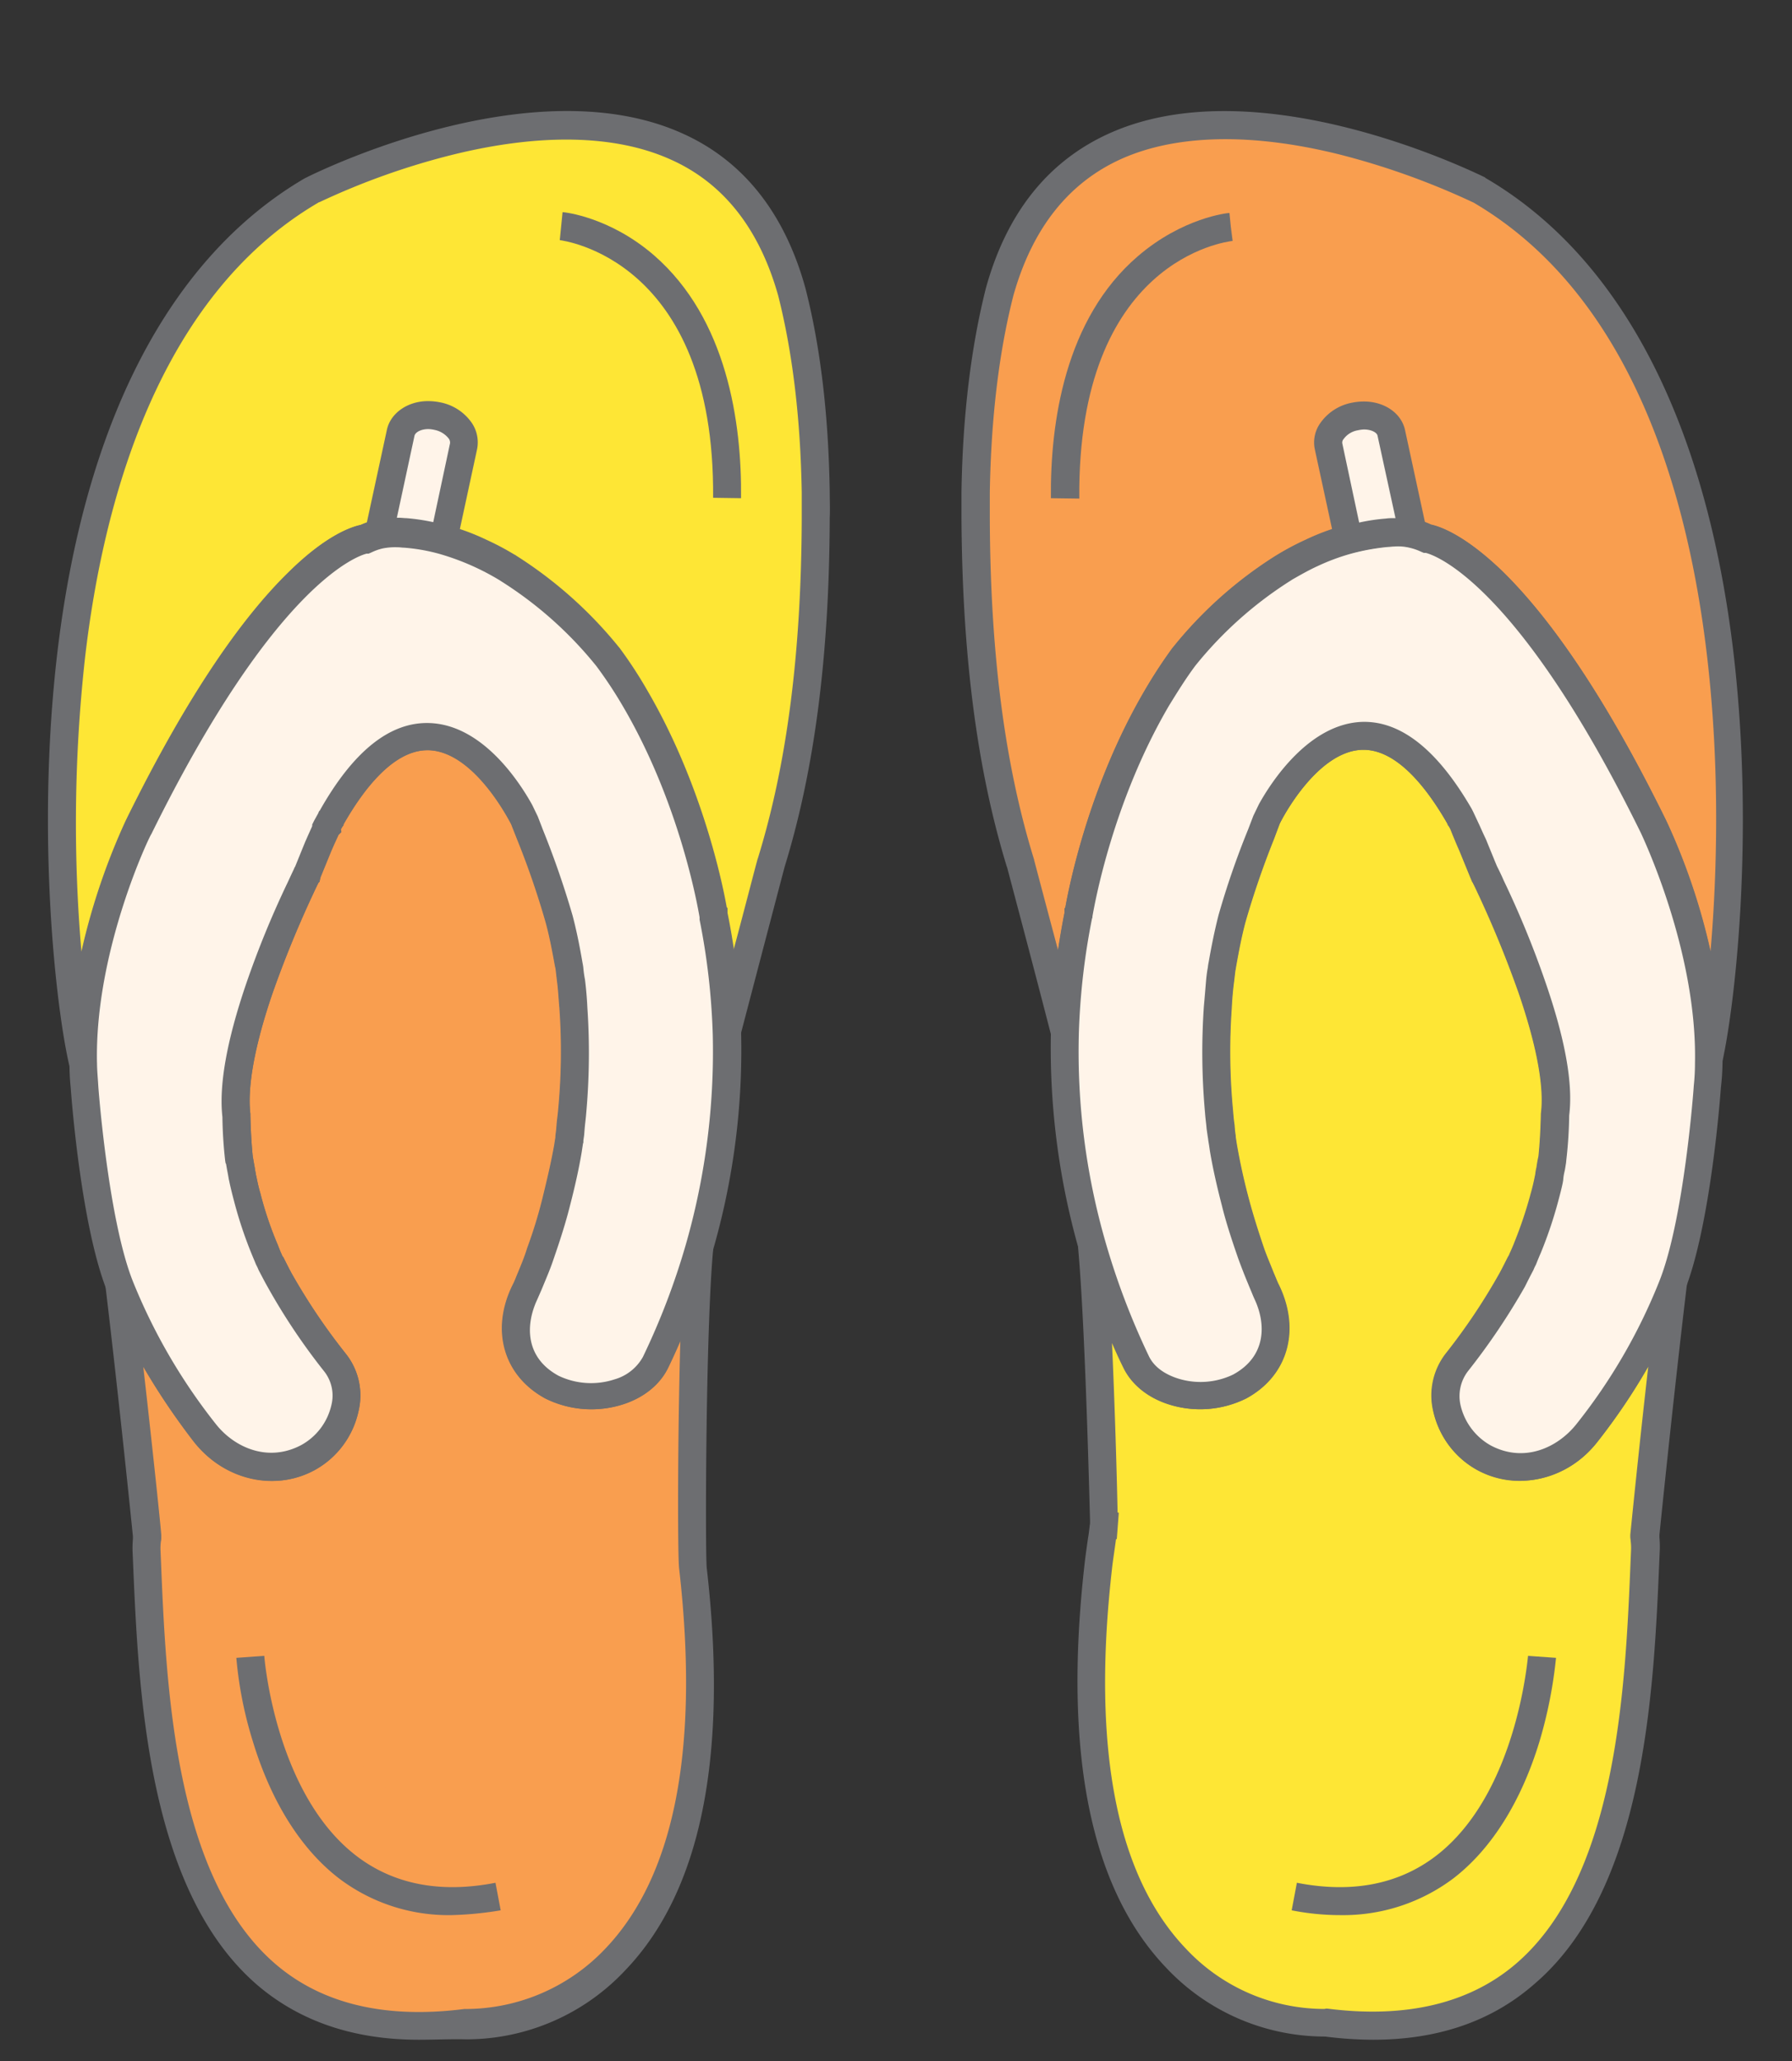<svg xmlns="http://www.w3.org/2000/svg" viewBox="-12 -27.8 448.79 516.01"><rect x="-12" y="-27.8" width="448.79" height="516.01" fill="#333333" stroke="none"/><title>Depositphotos_104915792_14</title><g data-name="Layer 2"><g data-name="Layer 1"><g data-name="Layer 2"><g data-name="Layer 1-2"><path fill="#6d6e71" d="M79.79 256.11l2.4-2.4h-3.4 3.4l2.6-2.5 1 2.5h-3.5l-2.5 2.4z"/><path d="M25 356.81c-.1 1.1-.2 2.3-.2 3.4 2 46.9 4.1 128 80 118.4 0 0 70.5 4.8 56.9-114-.4-3.5-.4-59.3 1.6-80.4a177.19 177.19 0 0 1-11 28.9c-4.2 8.6-17.8 10.6-25.9 6.2-9.7-5.2-11-15.1-6.8-23.7l.3-.7 1.2-2.7c.8-2.1 1.7-4.1 2.4-6.2 1.5-4.3 2.9-8.6 4-13s2.2-8.9 2.9-13.5a18.46 18.46 0 0 1 .4-2.3c0-.1.1-.6.2-1.7.2-1.7.4-3.5.6-5.2a161.11 161.11 0 0 0 .3-26l-.6-6.9-.3-2.7a7.39 7.39 0 0 0-.2-1.2c-.7-3.9-1.5-7.7-2.5-11.6-2.3-8.5-5.6-16.7-8.8-25-.5-.9-22.5-45.7-48.4 0l-1.1 2v.3c-.2.4-1.8 4.1-2 4.6l-2.7 6.6v.1c-.2.4-.8 1.7-1.8 3.7-3.9 8.2-7.4 16.7-10.5 25.3-3.8 11.2-6.8 23.3-5.7 31.8.1 3.6.2 7.3.6 10.9.1.1.7 4.2.8 4.7.4 1.6.7 3.3 1.2 4.9a99.34 99.34 0 0 0 4.2 12.7c.4 1 .8 1.9 1.2 2.8a5.89 5.89 0 0 0 .4.8c.8 1.5 1.5 3.1 2.4 4.6a153.39 153.39 0 0 0 14 20.7c6.1 7.7 1.5 19.3-6.8 23.7-9.5 5.1-19.9 1.4-25.9-6.2a148.09 148.09 0 0 1-21.2-36.5c3.4 29.2 6.7 61.6 6.8 62.4z" fill="#f99e4f"/><path d="M92.89 482.81c-16.1 0-29.5-4.5-40.1-13.4-28-23.7-30.1-73.7-31.5-106.8l-.1-2.3a28.1 28.1 0 0 1 .1-2.9v-.6c-.3-3-3.4-33.5-6.8-62l-3.2-26.4 9.9 24.7a144 144 0 0 0 20.7 35.6c4.6 5.9 13.1 9.8 21.5 5.3a15.54 15.54 0 0 0 7.5-10 9.79 9.79 0 0 0-1.8-8.4 156.78 156.78 0 0 1-14.2-21.2c-.8-1.4-1.5-2.8-2.2-4.1l-.3-.7-.2-.4-.2-.4c-.4-1-.8-1.9-1.2-2.9a104.09 104.09 0 0 1-4.3-13c-.4-1.5-.8-3.1-1.1-4.5l-.1-.5c-.1-.3-.2-1.1-.4-2.1s-.3-1.7-.4-2.2l-.1-.1-.1-.6a109.15 109.15 0 0 1-.7-11c-.9-7.9 1.1-19.1 5.9-33.2A237.16 237.16 0 0 1 60 193.11c.7-1.5 1.2-2.6 1.5-3.2l.2-.5.1-.1c1.7-4.2 1.7-4.2 2.6-6.4.1-.2.4-.9.8-1.8l.9-2v-.4l.5-1 1-1.8.2-.5.2-.2c8.4-14.8 17.6-22.2 27.4-21.9 13.4.4 22.7 14.9 25.8 20.5h1.4v2.9l1.3 3.4a225.14 225.14 0 0 1 7.4 21.4c.9 3.4 1.7 7.2 2.5 11.9a10.5 10.5 0 0 1 .2 1.3 27 27 0 0 0 .4 2.8c.3 2.4.5 4.8.6 7a168.89 168.89 0 0 1-.3 26.6c-.1 1.3-.3 2.7-.4 4l-.1 1.3c-.1.8-.2 1.3-.2 1.5v.4l-.1.3c-.1.7-.2 1.3-.3 2-.7 4.2-1.7 8.7-3 13.7-1 4-2.4 8.4-4.1 13.3-.7 2.1-1.5 4-2.5 6.4-.4 1-.8 1.9-1.2 2.8l-.3.7c-3 6.3-3.2 14.6 5.3 19.2a18.87 18.87 0 0 0 14 .9 11.85 11.85 0 0 0 7.1-5.6 179.31 179.31 0 0 0 10.8-28.3l6.9 1.3c-1.9 20.6-2 76.3-1.6 79.7 5.4 47-1.4 80.9-20.4 100.7a54.59 54.59 0 0 1-39.9 17.3c-3.7-.1-7.7.1-11.81.1zm-69-168.4c2.5 21.9 4.5 41.3 4.5 42.1v.5a4.1 4.1 0 0 1-.1 1.1 13.4 13.4 0 0 0-.1 2l.1 2.3c1.3 31.9 3.3 80 29 101.7 11.6 9.8 27.4 13.5 47 11h.6a48.23 48.23 0 0 0 34.8-15.2c17.3-18.2 23.5-50.2 18.4-95-.4-3.1-.4-32.9.3-57.2-1 2.3-2 4.6-3.1 6.8-2 4.2-6 7.5-11.2 9.2a25.9 25.9 0 0 1-19.5-1.4c-10.4-5.6-13.8-17-8.3-28.3l.3-.6c.4-.8.7-1.7 1.1-2.6.9-2.2 1.7-4.1 2.3-6.1a117.18 117.18 0 0 0 3.9-12.7c1.2-4.9 2.2-9.2 2.9-13.2.1-.6.2-1.3.3-1.9v-.2c0-.3.1-.8.2-1.8l.1-1.2c.1-1.3.3-2.5.4-3.8a154 154 0 0 0 .3-25.4c-.2-2.2-.3-4.5-.6-6.7-.1-.9-.2-1.7-.3-2.6a6.53 6.53 0 0 0-.2-1.1c-.8-4.4-1.5-8-2.4-11.2a208.5 208.5 0 0 0-7.1-20.6l-1.5-3.8c-.7-1.3-9.4-18.2-20.7-18.5H95c-8.6 0-16.1 9.9-21 18.5l-.1.4-.2.2-.4.7.1.7-.7.7-1.1 2.4-.7 1.6-2.7 6.6L68 193l-.2.1c-.3.6-.8 1.6-1.3 2.7q-5.7 12.15-10.2 24.9c-4.5 13.1-6.4 23.6-5.6 30.3v.4c.1 4.1.3 7.3.6 10.3.1.5.2 1.2.5 2.8.1.8.3 1.6.3 1.8l.1.4c.3 1.5.6 2.9 1 4.2a88.71 88.71 0 0 0 4.1 12.3c.4.9.7 1.8 1.1 2.7l.1.2.2.5.3.4c.7 1.4 1.3 2.6 2 3.9a153.64 153.64 0 0 0 13.7 20.3 16.78 16.78 0 0 1 3.1 14.2 22.46 22.46 0 0 1-11 14.8c-10.2 5.5-22.7 2.5-30.3-7.1a179.93 179.93 0 0 1-12.6-18.7z" fill="#6d6e71"/><path d="M8.79 238.31c-.6-29.5 13.9-59.1 13.9-59.1C56 111.31 78 107.11 79.39 107a13.86 13.86 0 0 1 3.6-1.2 15.61 15.61 0 0 1 4.8-.4 9.7 9.7 0 0 1 1.7.1 50.87 50.87 0 0 1 9.6 1.8 63.76 63.76 0 0 1 9.2 3.4c2.3 1.1 4.6 2.3 6.8 3.6.1.1.2.1.3.2a100.57 100.57 0 0 1 24.9 22.2 114.44 114.44 0 0 1 6.8 10.3c14.5 24.8 19.2 51.4 19.6 54v.2a172 172 0 0 1 3.4 29.5c5.3-20.2 10.5-39.9 11.1-42.3v-.2c5.9-19 11-45.7 11.2-86.4v-6.3c-.3-20.5-2.6-37-6-50.2-20.2-73.1-113.8-28.5-120-25.5l-.1.1H66C-12 65.71 2.59 212.21 8.79 238.31z" fill="#fee635"/><path d="M13 271l-7.6-31.9c-3.3-13.9-8.4-57.3-3.1-103C9.1 77.9 30.5 36.7 64.2 16.9l.6-.3c5.8-2.9 57.7-27.4 94.1-11 15.2 6.8 25.6 19.9 30.8 38.7 3.8 14.8 5.8 31.9 6.1 51.1 0 2.1.1 4.2 0 6.4-.1 34.5-3.8 63.1-11.3 87.4-1 3.8-6.1 23.2-11.1 42.3l-6.2 23.9-.7-24.7a172.71 172.71 0 0 0-3.2-28.7v-.6c-.5-2.9-5-28.6-19.2-52.8a107.86 107.86 0 0 0-6.6-10 97 97 0 0 0-23.9-21.3l-.3-.2a62.2 62.2 0 0 0-15-6.6 45.91 45.91 0 0 0-9-1.6c-.5 0-1-.1-1.6-.1a15.83 15.83 0 0 0-3.8.3 13.32 13.32 0 0 0-2.8 1l-.7.3h-.5c-2 .5-22.8 7.1-53.9 70.2-.1.3-14.1 29.3-13.5 57.5zM67.59 23c-40 23.5-53.8 74.9-58.3 113.9a376 376 0 0 0-.9 73.5 164.59 164.59 0 0 1 11.1-32.8c14.1-28.7 27.9-49.7 41-62.4 9.3-9.1 15.5-11.1 17.8-11.6a24.3 24.3 0 0 1 3.8-1.3 22.77 22.77 0 0 1 5.8-.5c.6 0 1.2.1 1.8.1a51.89 51.89 0 0 1 10.3 1.9 56.57 56.57 0 0 1 9.7 3.6 67 67 0 0 1 7 3.7 2.19 2.19 0 0 1 .5.3 105.93 105.93 0 0 1 25.7 22.9l.1.1a109.31 109.31 0 0 1 7 10.7c13.8 23.6 18.9 48.6 19.9 54.3l.2.2v1.2c.6 3.1 1.2 6.2 1.6 9.3 3-11.2 5.3-20.2 6-22.7a1 1 0 0 1 .1-.3c7.3-23.6 10.9-51.5 11-85.3v-6.2c-.3-18.6-2.3-35.2-5.9-49.4-4.7-16.7-13.7-28.2-27-34.1-13.8-6.2-32.7-6.6-54.8-1.1A181.46 181.46 0 0 0 68 22.81h-.1zm95.6 178.4zm6.9-1zM67.79 22.91zm-3-6.3z" fill="#6d6e71"/><path d="M8.79 238.31c0 2 .2 3.9.3 5.9 0 0 2.4 33.9 9 50.2a148.09 148.09 0 0 0 21.2 36.5c6 7.6 16.3 11.3 25.9 6.2 8.2-4.4 12.8-16.1 6.8-23.7a154.42 154.42 0 0 1-14-20.8c-.8-1.5-1.6-3-2.4-4.6-.1-.3-.3-.5-.4-.8-.4-.9-.8-1.9-1.2-2.8a94.42 94.42 0 0 1-4.2-12.7c-.4-1.6-.8-3.2-1.2-4.9-.1-.5-.7-4.5-.8-4.7a98.18 98.18 0 0 1-.6-10.9c-1.1-8.6 1.9-20.7 5.7-31.8a263.7 263.7 0 0 1 10.4-25.3c1-2 1.6-3.4 1.8-3.7v-.1c1.8-4.5 1.8-4.5 2.7-6.7.2-.4 1.8-4.2 2-4.6l1.1-2c25.9-45.7 47.9-.9 48.4 0 3.2 8.3 6.5 16.4 8.8 25 1 3.8 1.8 7.7 2.5 11.6.1.5.1.9.2 1.2l.3 2.7c.3 2.3.4 4.6.6 6.9a161.11 161.11 0 0 1-.3 26c-.1 1.7-.4 3.5-.6 5.2-.1 1.1-.2 1.7-.2 1.7a18.46 18.46 0 0 1-.4 2.3c-.8 4.5-1.8 9-2.9 13.5s-2.5 8.7-4 13c-.7 2.1-1.6 4.2-2.4 6.2l-1.2 2.7-.3.7c-4.2 8.6-2.9 18.5 6.8 23.7 8.1 4.4 21.7 2.4 25.9-6.2a177.19 177.19 0 0 0 11-28.9 176.55 176.55 0 0 0 6.8-53.6 170.89 170.89 0 0 0-3.4-29.4v-.2c-.4-2.6-5.1-29.3-19.6-54-2.1-3.6-4.4-7-6.8-10.4-6.7-8.1-15.2-16.3-24.9-22.2-.1-.1-.2-.1-.3-.2a73 73 0 0 0-6.8-3.6 59.67 59.67 0 0 0-9.2-3.4 52.4 52.4 0 0 0-9.6-1.8 9.15 9.15 0 0 0-1.7-.1 19.47 19.47 0 0 0-4.8.4 25.33 25.33 0 0 0-3.6 1.2c-1.3.2-23.4 4.4-56.7 72.2.2 0-14.3 29.6-13.7 59.1z" fill="#fff4e9"/><path d="M56 342.91a24.68 24.68 0 0 1-19.4-9.9 150.32 150.32 0 0 1-21.7-37.4c-6.7-16.6-9.1-49.8-9.2-51.2a57.36 57.36 0 0 1-.3-6c-.6-30 13.6-59.5 14.2-60.8 14.1-28.7 27.9-49.7 41-62.4 9.3-9.1 15.5-11.1 17.8-11.6a24.3 24.3 0 0 1 3.8-1.3 22.77 22.77 0 0 1 5.8-.5c.6 0 1.2.1 1.8.1a60 60 0 0 1 10.3 1.8 56.57 56.57 0 0 1 9.7 3.6 67 67 0 0 1 7 3.7 2.19 2.19 0 0 1 .5.3 105.93 105.93 0 0 1 25.7 22.9l.1.1a109.31 109.31 0 0 1 7 10.7c13.8 23.6 18.9 48.6 19.9 54.3l.2.2v1.2a174.35 174.35 0 0 1 3.4 29.7 180.43 180.43 0 0 1-7 54.6 184.49 184.49 0 0 1-11.2 29.5c-2 4.2-6 7.5-11.2 9.2a25.9 25.9 0 0 1-19.5-1.4c-10.4-5.6-13.8-17-8.3-28.3l.3-.6c.4-.8.7-1.7 1.1-2.6.9-2.2 1.7-4.1 2.3-6.1A117.18 117.18 0 0 0 124 272c1.2-4.9 2.2-9.2 2.9-13.2.1-.6.2-1.3.3-1.9v-.2c0-.3.1-.8.2-1.8l.1-1.2c.1-1.3.3-2.5.4-3.8a154 154 0 0 0 .3-25.4c-.2-2.2-.3-4.5-.6-6.7-.1-.9-.2-1.7-.3-2.6a6.53 6.53 0 0 0-.2-1.1c-.8-4.4-1.5-8-2.4-11.2a208.5 208.5 0 0 0-7.1-20.6l-1.5-3.8c-.7-1.3-9.4-18.2-20.7-18.5h-.3c-8.6 0-16.1 9.9-21 18.5l-.1.4-.2.2-.4.7.1.7-.7.7-1.1 2.4-.7 1.6-2.7 6.6-.3 1.2-.2.1c-.3.6-.8 1.6-1.3 2.7q-5.7 12.15-10.2 24.9c-4.5 13.1-6.4 23.6-5.6 30.3v.4c.1 4.1.3 7.3.6 10.3.1.5.2 1.2.5 2.8.1.8.3 1.6.3 1.8l.1.4c.3 1.5.6 2.9 1 4.2a88.71 88.71 0 0 0 4.1 12.3c.4.9.7 1.8 1.1 2.7l.1.2.2.5.3.4c.7 1.4 1.3 2.6 2 3.9a153.64 153.64 0 0 0 13.7 20.3 16.78 16.78 0 0 1 3.1 14.2A22 22 0 0 1 56 342.91zm-43.7-104.7c0 1.9.2 3.8.3 5.6 0 .4 2.5 33.7 8.7 49.2a144 144 0 0 0 20.7 35.6c4.6 5.9 13.1 9.8 21.5 5.3a15.3 15.3 0 0 0 7.5-10 9.79 9.79 0 0 0-1.8-8.4 156.78 156.78 0 0 1-14.2-21.2c-.8-1.4-1.5-2.8-2.2-4.1l-.3-.7-.2-.4-.2-.4c-.4-1-.8-1.9-1.2-2.9a104.09 104.09 0 0 1-4.3-13c-.4-1.5-.8-3.1-1.1-4.5l-.1-.5c-.1-.3-.2-1.1-.4-2.1s-.3-1.7-.4-2.2l-.1-.1-.1-.6a109.15 109.15 0 0 1-.7-11c-.9-7.9 1.1-19.1 5.9-33.2A237.16 237.16 0 0 1 60.09 193c.7-1.5 1.2-2.6 1.5-3.2l.2-.5.1-.1c1.7-4.2 1.7-4.2 2.6-6.4.1-.2.4-.9.8-1.8l.9-2v-.4l.5-1 1-1.8.2-.5.2-.2c8.4-14.9 17.6-22.2 27.4-21.9 13.4.4 22.7 14.9 25.8 20.5l1.4 2.9L124 180a225.14 225.14 0 0 1 7.4 21.4c.9 3.4 1.7 7.2 2.5 11.9a10.5 10.5 0 0 1 .2 1.3 27 27 0 0 0 .4 2.8c.3 2.4.5 4.8.6 7a168.89 168.89 0 0 1-.3 26.6c-.1 1.3-.3 2.7-.4 4l-.1 1.3c-.1.8-.2 1.3-.2 1.5v.4l-.1.3c-.1.7-.2 1.3-.3 2-.7 4.2-1.7 8.7-3 13.7-1 4-2.4 8.4-4.1 13.3-.7 2.1-1.5 4-2.5 6.4-.4 1-.8 1.9-1.2 2.8l-.3.7c-3 6.3-3.2 14.6 5.3 19.2a18.87 18.87 0 0 0 14 .9 11.85 11.85 0 0 0 7.1-5.6 179.31 179.31 0 0 0 10.8-28.3 175.25 175.25 0 0 0 6.7-52.5 171.63 171.63 0 0 0-3.3-28.7v-.6c-.5-2.9-5-28.6-19.2-52.8a107.86 107.86 0 0 0-6.6-10 97 97 0 0 0-23.9-21.3l-.3-.2a62.2 62.2 0 0 0-15-6.6 45.91 45.91 0 0 0-9-1.6c-.5 0-1-.1-1.6-.1a15.83 15.83 0 0 0-3.8.3 13.32 13.32 0 0 0-2.8 1l-.7.3h-.5c-2 .5-22.8 7.1-53.9 70.2-.21 0-14.21 29-13.61 57.21zm150.9-36.8zm6.9-1z" fill="#6d6e71"/><path d="M82.89 105.71a15.61 15.61 0 0 1 4.8-.4 9.7 9.7 0 0 1 1.7.1 50.87 50.87 0 0 1 9.6 1.8L104 84c.7-3.2-2.2-6.6-6.6-7.6a8.2 8.2 0 0 0-2.2-.2c-3.4 0-6.3 1.7-6.9 4.4z" fill="#fff4e9"/><path d="M101.69 111.51l-3.6-1a45.91 45.91 0 0 0-9-1.6c-.5 0-1-.1-1.6-.1a15.83 15.83 0 0 0-3.8.3l-5.4 1.2 6.6-30.5c.9-4.2 5.2-7.2 10.3-7.2a15.26 15.26 0 0 1 3 .3 12.5 12.5 0 0 1 8 5.2 8.72 8.72 0 0 1 1.3 6.5zm-14.3-9.7H88c.6 0 1.2.1 1.8.1a51.61 51.61 0 0 1 6.7 1l4.2-19.7a1.68 1.68 0 0 0-.3-1.2 6 6 0 0 0-3.6-2.2 7.72 7.72 0 0 0-1.5-.2c-1.9 0-3.3.8-3.5 1.7z" fill="#6d6e71"/><path d="M50.59 386.91s5 71 62 60" fill="#f99e4f"/><path d="M101.09 451.61a45.41 45.41 0 0 1-28.2-9.2c-9.5-7.3-17-19.2-21.6-34.4a98.23 98.23 0 0 1-4.1-20.8l7-.5c0 .3 2.7 34.5 23.1 50.1 9.3 7.1 21 9.4 34.8 6.7l1.3 6.9a86.77 86.77 0 0 1-12.3 1.2z" fill="#6d6e71"/><path d="M128.59 28.91s42 4 41.5 68" fill="#fee635"/><path d="M173.59 96.91l-7-.1c.5-60.1-38-64.4-38.4-64.5l.7-7c.5 0 11.8 1.2 22.9 10.8 18.3 15.89 22 41.89 21.8 60.8z" fill="#6d6e71"/><path fill="#6d6e71" d="M344.99 256.11l-2.5-2.4h-3.5l1-2.5 2.5 2.5h3.5-3.5l2.5 2.4z"/><path d="M399.79 356.81c.1 1.1.2 2.3.2 3.4-2 46.9-4.1 128-80 118.4 0 0-70.5 4.8-56.9-114 .4-3.5 1.4-10.8 1.4-10.8v-.1s-1-48.4-3-69.5a177.19 177.19 0 0 0 11 28.9c4.2 8.6 17.8 10.6 25.9 6.2 9.6-5.2 11-15.1 6.8-23.7l-.3-.7-1.2-2.7c-.8-2.1-1.7-4.1-2.4-6.2-1.5-4.3-2.9-8.6-4-13s-2.2-8.9-2.9-13.5a18.46 18.46 0 0 0-.4-2.3c0-.1-.1-.6-.2-1.7-.2-1.7-.4-3.5-.5-5.2a161.11 161.11 0 0 1-.3-26l.6-6.9.3-2.7a7.38 7.38 0 0 1 .2-1.2c.7-3.9 1.5-7.7 2.5-11.6 2.3-8.5 5.6-16.7 8.8-25 .5-.9 22.5-45.7 48.4 0l1.1 2v.3c.2.4 1.8 4.1 2 4.6l2.7 6.6v.1c.2.4.8 1.7 1.8 3.7a253.53 253.53 0 0 1 10.4 25.3c3.8 11.2 6.8 23.3 5.7 31.8-.1 3.6-.2 7.3-.6 10.9-.1.1-.7 4.2-.8 4.7-.4 1.6-.7 3.3-1.1 4.9a99.34 99.34 0 0 1-4.2 12.7c-.4 1-.8 1.9-1.2 2.8a5.9 5.9 0 0 1-.4.8c-.8 1.5-1.5 3.1-2.4 4.6a171.17 171.17 0 0 1-13.9 20.8c-6 7.7-1.5 19.3 6.8 23.7 9.5 5.1 19.9 1.4 25.9-6.2a148.09 148.09 0 0 0 21.2-36.5c-3.6 29.1-6.9 61.4-7 62.3z" fill="#fee635"/><path d="M331.89 482.81a96.73 96.73 0 0 1-12-.8 54.59 54.59 0 0 1-39.9-17.3c-18.9-19.8-25.7-53.7-20.4-100.7.2-1.9.6-4.7.9-6.8.2-1.1.3-2.2.4-2.9 0-.2.1-.6.1-.9v-.6c-.4-14.8-1.4-50.9-3-68.4l6.9-1.3a184.23 184.23 0 0 0 10.8 28.4c1.5 3.2 4.7 4.8 7.1 5.6a18.87 18.87 0 0 0 14-.9c8.5-4.6 8.3-12.9 5.3-19.1l-.3-.7c-.4-1-.8-1.9-1.2-2.9-.8-1.9-1.7-4.2-2.5-6.4-1.7-4.9-3.1-9.2-4.1-13.3-1.3-5-2.3-9.5-3-13.7-.1-.7-.2-1.4-.3-2l-.1-.6c0-.2-.1-.7-.2-1.4l-.2-1.4c-.1-1.3-.3-2.6-.4-4a168.63 168.63 0 0 1-.3-26.6c.2-2.2.4-4.6.6-7 .1-.9.2-1.8.4-2.8a10.5 10.5 0 0 1 .2-1.3c.8-4.6 1.6-8.4 2.5-11.9a208.21 208.21 0 0 1 7.4-21.4l1.3-3.4v-2.9h1.4c3.1-5.6 12.5-20.1 25.8-20.6 9.8-.3 19 7.1 27.5 21.8l.3.2.2.5 1 1.8.5 1v.4l.9 2 .8 1.7c.8 2 .9 2.2 2.2 5.4l.1.1.4 1.2.2.4c.3.6.9 1.8 1.5 3.2a237.16 237.16 0 0 1 10.5 25.6c4.9 14.2 6.9 25.3 5.9 33.2a109.15 109.15 0 0 1-.7 11l-.1.7c-.1.5-.2 1.4-.4 2.2a11.89 11.89 0 0 0-.3 2l-.1.6c-.3 1.5-.7 3-1.1 4.5a106.1 106.1 0 0 1-4.4 13.1c-.4.9-.8 1.9-1.2 2.9l-.2.4-.2.4-.3.7c-.7 1.3-1.4 2.7-2.1 4.1a167.49 167.49 0 0 1-14.3 21.2 10 10 0 0 0-1.7 8.5 15.54 15.54 0 0 0 7.5 10c8.4 4.5 16.8.6 21.5-5.3a141 141 0 0 0 20.7-35.6l9.9-24.7-3.2 26.4c-3.4 28.5-6.5 59-6.8 62v.6a28.1 28.1 0 0 1 .1 2.9l-.1 2.3c-1.4 33.1-3.5 83.1-31.5 106.8-10.7 9.3-24.2 13.8-40.2 13.8zm-11.8-7.8h.3c19.5 2.5 35.4-1.2 47-11 25.7-21.7 27.7-69.8 29-101.7l.1-2.3a13.4 13.4 0 0 0-.1-2c0-.4-.1-.7-.1-1.1v-.5c.1-.9 2-20.2 4.5-42.1a156.9 156.9 0 0 1-12.6 18.7c-7.6 9.7-20.1 12.6-30.3 7.1a22.46 22.46 0 0 1-11-14.8 17.12 17.12 0 0 1 3.1-14.2 152.93 152.93 0 0 0 13.6-20.3c.7-1.3 1.3-2.5 2-3.9l.3-.5.2-.5.1-.2c.4-.9.8-1.8 1.1-2.6a104.33 104.33 0 0 0 4.1-12.3c.4-1.4.7-2.7 1-4.2l.1-.5a11.9 11.9 0 0 1 .3-1.7c.2-1.5.4-2.3.5-2.8.3-3 .5-6.3.6-10.3V251c.9-6.7-1.1-17.2-5.6-30.3q-4.5-12.75-10.2-24.9c-.5-1.1-1-2.1-1.3-2.7l-.1-.1-.5-1.2-2.7-6.6-.7-1.6-1-2.4-.6-1.5-.4-.7-.2-.2-.1-.4c-4.9-8.6-12.5-18.7-21.3-18.5-11.3.3-20.1 17.2-20.7 18.5l-1.5 3.8a217.83 217.83 0 0 0-7.1 20.6c-.9 3.3-1.6 6.8-2.4 11.3-.1.5-.1.8-.2 1.1-.1.9-.2 1.7-.3 2.6-.3 2.2-.5 4.6-.6 6.7a155.12 155.12 0 0 0 .3 25.5c.1 1.2.2 2.5.4 3.8l.1 1.3c.1.9.2 1.4.2 1.7v.1c.1.6.2 1.3.3 1.9.7 4 1.6 8.3 2.9 13.2 1 3.8 2.3 8 3.9 12.7.7 2 1.5 3.8 2.4 6.1.4.9.7 1.7 1.1 2.6l.3.6c5.4 11.3 2.1 22.7-8.3 28.3a25.9 25.9 0 0 1-19.5 1.4c-5.2-1.7-9.2-5-11.2-9.2-1-2-1.9-4-2.8-6.1.7 15.5 1.2 32.5 1.4 42.4l.3.1-.5 6.6h-.2c-.3 2.4-.8 5.5-1 7.4-5.1 44.9 1.1 76.9 18.5 95.1a47.52 47.52 0 0 0 34.7 15.1zm36.1-283.4z" fill="#6d6e71"/><path d="M416 238.31c.6-29.5-13.9-59.1-13.9-59.1-33.3-67.8-55.4-72-56.7-72.2a14.49 14.49 0 0 0-3.5-1.2 15.61 15.61 0 0 0-4.8-.4 9.7 9.7 0 0 0-1.7.1 50.87 50.87 0 0 0-9.6 1.8 63.76 63.76 0 0 0-9.2 3.4c-2.3 1.1-4.6 2.3-6.8 3.6-.1.1-.2.1-.3.2a100.57 100.57 0 0 0-24.9 22.2 124 124 0 0 0-6.8 10.4c-14.5 24.8-19.2 51.4-19.6 54v.2a172 172 0 0 0-3.4 29.4c-5.3-20.2-10.5-39.9-11.1-42.3v-.2c-5.9-19-11-45.7-11.2-86.4v-6.3c.3-20.5 2.6-37 6-50.2 20.2-73.1 113.8-28.5 120-25.5l.1.1.2.1c77.99 45.7 63.39 192.2 57.2 218.3z" fill="#f99e4f"/><path d="M411.79 271l.7-32.8c.6-28.3-13.4-57.2-13.5-57.5-31-63.1-51.9-69.7-53.9-70.2h-.5l-.7-.3a14.19 14.19 0 0 0-2.9-1 12.22 12.22 0 0 0-3.8-.3c-.5 0-1 .1-1.5.1a54.73 54.73 0 0 0-9 1.6 53.31 53.31 0 0 0-8.7 3.2c-2.2 1-4.3 2.2-6.4 3.4l-.3.2a97.23 97.23 0 0 0-23.9 21.3c-2.4 3.2-4.5 6.6-6.6 10-14.2 24.2-18.7 50-19.2 52.8v.2a.44.44 0 0 1-.1.3 174.07 174.07 0 0 0-3.3 28.7l-.7 24.7-6.2-23.9c-5.1-19.8-10.3-39.2-11.1-42.3v.1c-7.5-24.4-11.2-53-11.4-87.5v-6.4c.3-19.2 2.4-36.3 6.1-51 5.2-18.9 15.6-31.9 30.9-38.8 36.4-16.4 88.3 8.2 94.1 11l.1.1.1.1.2.1c33.7 19.8 55.1 61 61.9 119.2 5.3 45.7.2 89.2-3.1 103zm-65.3-167.4c4.4.9 26.8 8.9 58.8 74a157.6 157.6 0 0 1 11.1 32.7c4.4-51.1 1.9-151.3-59.2-187.3l-.4-.2a187.77 187.77 0 0 0-33.2-11.9c-22-5.5-41-5.1-54.8 1.1-13.3 6-22.3 17.5-27 34.2-3.6 14.1-5.6 30.7-5.9 49.3v6.2c.1 33.8 3.7 61.7 11 85.4a1 1 0 0 1 .1.4c.5 1.9 2.9 11 6 22.6.5-3.1 1-6.2 1.6-9.3v-1.1l.2-.2c1-5.6 6-30.7 19.9-54.4a122.76 122.76 0 0 1 7-10.7l.1-.1a104.11 104.11 0 0 1 25.7-22.9c.2-.1.3-.2.5-.3a67 67 0 0 1 7-3.7 56.57 56.57 0 0 1 9.7-3.6 60.24 60.24 0 0 1 10.3-1.9 10.87 10.87 0 0 1 1.8-.1 22.77 22.77 0 0 1 5.8.5 22.3 22.3 0 0 1 3.9 1.31z" fill="#6d6e71"/><path d="M416 238.31c0 2-.2 3.9-.3 5.9 0 0-2.4 33.9-9 50.2a148.09 148.09 0 0 1-21.2 36.5c-6 7.6-16.3 11.3-25.9 6.2-8.3-4.4-12.8-16-6.8-23.7a153.75 153.75 0 0 0 13.9-20.8c.8-1.5 1.6-3 2.4-4.6.1-.3.3-.5.4-.8.4-.9.8-1.9 1.2-2.8a94.42 94.42 0 0 0 4.2-12.7c.4-1.6.8-3.2 1.1-4.9.1-.5.7-4.5.8-4.7a98.18 98.18 0 0 0 .6-10.9c1.1-8.6-1.9-20.7-5.7-31.8a240.26 240.26 0 0 0-10.4-25.3c-1-2-1.6-3.4-1.8-3.7v-.1l-2.7-6.6c-.2-.4-1.9-4.2-2-4.6V179l-1.1-2c-25.9-45.7-48-.9-48.4 0-3.1 8.3-6.5 16.4-8.8 25-1 3.8-1.8 7.7-2.5 11.6-.1.5-.1.9-.2 1.2l-.3 2.7q-.45 3.45-.6 6.9a161.11 161.11 0 0 0 .3 26c.1 1.7.4 3.5.5 5.2.1 1.1.2 1.7.2 1.7a18.46 18.46 0 0 0 .4 2.3c.8 4.5 1.8 9 2.9 13.5s2.5 8.7 4 13c.7 2.1 1.6 4.2 2.4 6.2l1.2 2.7.3.7c4.2 8.6 2.9 18.5-6.8 23.7-8.1 4.4-21.7 2.4-25.9-6.2a179.33 179.33 0 0 1-17.8-82.4 170.89 170.89 0 0 1 3.4-29.4v-.2c.4-2.6 5.1-29.3 19.6-54 2.1-3.6 4.4-7 6.8-10.4 6.7-8.1 15.2-16.3 24.9-22.2.1-.1.2-.1.3-.2a73 73 0 0 1 6.8-3.6 59.67 59.67 0 0 1 9.2-3.4 52.4 52.4 0 0 1 9.6-1.8 9.15 9.15 0 0 1 1.7-.1 19.47 19.47 0 0 1 4.8.4 20.63 20.63 0 0 1 3.5 1.2c1.3.2 23.4 4.4 56.7 72.2.19-.09 14.69 29.51 14.1 59.01z" fill="#fff4e9"/><path d="M368.79 342.91a22 22 0 0 1-21.8-17.5 17.12 17.12 0 0 1 3.1-14.2 152.93 152.93 0 0 0 13.6-20.3c.7-1.3 1.3-2.5 2-3.9l.3-.5.2-.5.1-.2c.4-.9.8-1.8 1.1-2.6a104.33 104.33 0 0 0 4.1-12.3c.4-1.4.7-2.7 1-4.2l.1-.5a11.9 11.9 0 0 1 .3-1.7c.2-1.5.4-2.3.5-2.8.3-3 .5-6.3.6-10.3V251c.9-6.7-1.1-17.2-5.6-30.3q-4.5-12.75-10.2-24.9c-.5-1.1-1-2.1-1.3-2.7l-.6-1.3-2.7-6.6-.7-1.6-1-2.4-.6-1.5-.4-.7-.4-.6c-4.9-8.5-12.4-18.5-21-18.5h-.3c-11.3.3-20.1 17.2-20.7 18.5l-1.4 3.8a217.83 217.83 0 0 0-7.1 20.6c-.9 3.3-1.6 6.8-2.4 11.3-.1.5-.1.8-.2 1.1-.1.9-.2 1.7-.3 2.6-.3 2.2-.5 4.6-.6 6.7a155.12 155.12 0 0 0 .3 25.5c.1 1.2.2 2.5.4 3.8l.1 1.3c.1.9.2 1.4.2 1.7v.1c.1.6.2 1.3.3 1.9.7 4 1.6 8.3 2.9 13.2 1 3.8 2.3 8 3.9 12.7.7 2 1.5 3.8 2.4 6.1.4.9.7 1.7 1.1 2.6l.3.6c5.4 11.3 2.1 22.7-8.3 28.3a25.9 25.9 0 0 1-19.5 1.4c-5.2-1.7-9.2-5-11.2-9.2a184.51 184.51 0 0 1-18.2-84.1 174.35 174.35 0 0 1 3.4-29.7v-1.1l.2-.2c1-5.6 6-30.7 19.9-54.4a122.76 122.76 0 0 1 7-10.7l.1-.1a104.11 104.11 0 0 1 25.7-22.9c.2-.1.3-.2.5-.3a67 67 0 0 1 7-3.7 56.57 56.57 0 0 1 9.7-3.6 60.24 60.24 0 0 1 10.3-1.9 10.87 10.87 0 0 1 1.8-.1 22.77 22.77 0 0 1 5.8.5 17.06 17.06 0 0 1 3.8 1.3c2.3.5 8.4 2.6 17.8 11.6 13.1 12.8 27 33.8 41 62.4.6 1.2 14.9 30.8 14.2 60.8a60.47 60.47 0 0 1-.4 6.1c-.1 1.3-2.5 34.6-9.2 51.2a149.37 149.37 0 0 1-21.6 37.3 24.64 24.64 0 0 1-19.4 10.01zm11.4-79.5c-.1.5-.2 1.4-.4 2.2a11.89 11.89 0 0 0-.3 2l-.1.6c-.3 1.5-.7 3-1.1 4.5a106.1 106.1 0 0 1-4.4 13.1c-.4.9-.8 1.9-1.2 2.9l-.2.4-.2.4-.3.7c-.7 1.3-1.4 2.7-2.1 4.1a167.49 167.49 0 0 1-14.3 21.2 10.27 10.27 0 0 0-1.8 8.5 15.54 15.54 0 0 0 7.5 10c8.4 4.5 16.8.6 21.5-5.3a141 141 0 0 0 20.7-35.6c6.3-15.6 8.7-48.8 8.7-49.1a54.41 54.41 0 0 0 .3-5.7c.6-28.2-13.4-57.2-13.5-57.5-31-63.1-51.9-69.7-53.9-70.2h-.5l-.7-.3a14.19 14.19 0 0 0-2.9-1 12.22 12.22 0 0 0-3.8-.3c-.5 0-1 .1-1.5.1a54.73 54.73 0 0 0-9 1.6 53.31 53.31 0 0 0-8.7 3.2c-2.2 1-4.3 2.2-6.4 3.4l-.3.2a97.23 97.23 0 0 0-23.9 21.3c-2.4 3.2-4.5 6.6-6.6 10-14.2 24.2-18.7 50-19.2 52.8v.2a.44.44 0 0 1-.1.3 174.07 174.07 0 0 0-3.3 28.7 171.85 171.85 0 0 0 6.7 52.4 184.23 184.23 0 0 0 10.8 28.4c1.5 3.2 4.7 4.8 7.1 5.6a18.87 18.87 0 0 0 14-.9c8.5-4.6 8.3-12.9 5.3-19.1l-.3-.7c-.4-1-.8-1.9-1.2-2.9-.8-1.9-1.7-4.2-2.5-6.4-1.7-4.9-3.1-9.2-4.1-13.3-1.3-5-2.3-9.5-3-13.7-.1-.7-.2-1.4-.3-2l-.1-.6c0-.2-.1-.7-.2-1.4l-.2-1.4c-.1-1.3-.3-2.6-.4-4a168.63 168.63 0 0 1-.3-26.6c.2-2.2.4-4.6.6-7 .1-.9.2-1.8.4-2.8a10.5 10.5 0 0 1 .2-1.3c.8-4.6 1.6-8.4 2.5-11.9a208.21 208.21 0 0 1 7.4-21.4l1.3-3.4 1.4-2.9c3.1-5.6 12.5-20.1 25.8-20.6 9.8-.3 19 7.1 27.5 21.8l.4.8 1.5 3.2.9 2 .8 1.7c.8 2 .9 2.2 2.2 5.4l.5 1.2.2.4c.3.6.9 1.8 1.5 3.2a237.16 237.16 0 0 1 10.5 25.6c4.9 14.2 6.9 25.3 5.9 33.2a109.15 109.15 0 0 1-.7 11zm-24-71.8z" fill="#6d6e71"/><path d="M341.89 105.71a15.61 15.61 0 0 0-4.8-.4 9.7 9.7 0 0 0-1.7.1 50.87 50.87 0 0 0-9.6 1.8l-5-23.2c-.7-3.2 2.2-6.6 6.6-7.6a8.2 8.2 0 0 1 2.2-.2c3.4 0 6.3 1.7 6.9 4.4z" fill="#fff4e9"/><path d="M323.09 111.51l-5.8-26.8a8.37 8.37 0 0 1 1.3-6.5 12.5 12.5 0 0 1 8-5.2 15.26 15.26 0 0 1 3-.3c5.1 0 9.4 2.9 10.3 7.2l6.6 30.5-5.4-1.2a12.86 12.86 0 0 0-3.9-.3c-.5 0-1 .1-1.5.1a54.73 54.73 0 0 0-9 1.6zm6.5-31.8a7.72 7.72 0 0 0-1.5.2 5.53 5.53 0 0 0-3.6 2.2 1.31 1.31 0 0 0-.3 1.2l4.2 19.7a49.17 49.17 0 0 1 6.7-1 10.87 10.87 0 0 1 1.8-.1h.6L333 81.31c-.11-.8-1.51-1.6-3.41-1.6z" fill="#6d6e71"/><path d="M374.19 386.91s-5 71-62 60" fill="#fee635"/><path d="M323.69 451.61a62.3 62.3 0 0 1-12.2-1.2l1.3-6.9c13.8 2.7 25.5.4 34.8-6.7 20.4-15.6 23-49.8 23.1-50.1l7 .5a112.6 112.6 0 0 1-4.1 20.8c-4.6 15.2-12.1 27.1-21.6 34.4a45.9 45.9 0 0 1-28.3 9.2z" fill="#6d6e71"/><path d="M296.19 28.91s-42 4-41.5 68" fill="#f99e4f"/><path d="M251.19 96.91C251 78 254.69 52 273 36.31c11.2-9.6 22.4-10.8 22.9-10.8l.7 7-.3-3.5.4 3.5c-1.6.2-38.9 4.7-38.4 64.5z" fill="#6d6e71"/></g></g></g></g></svg>